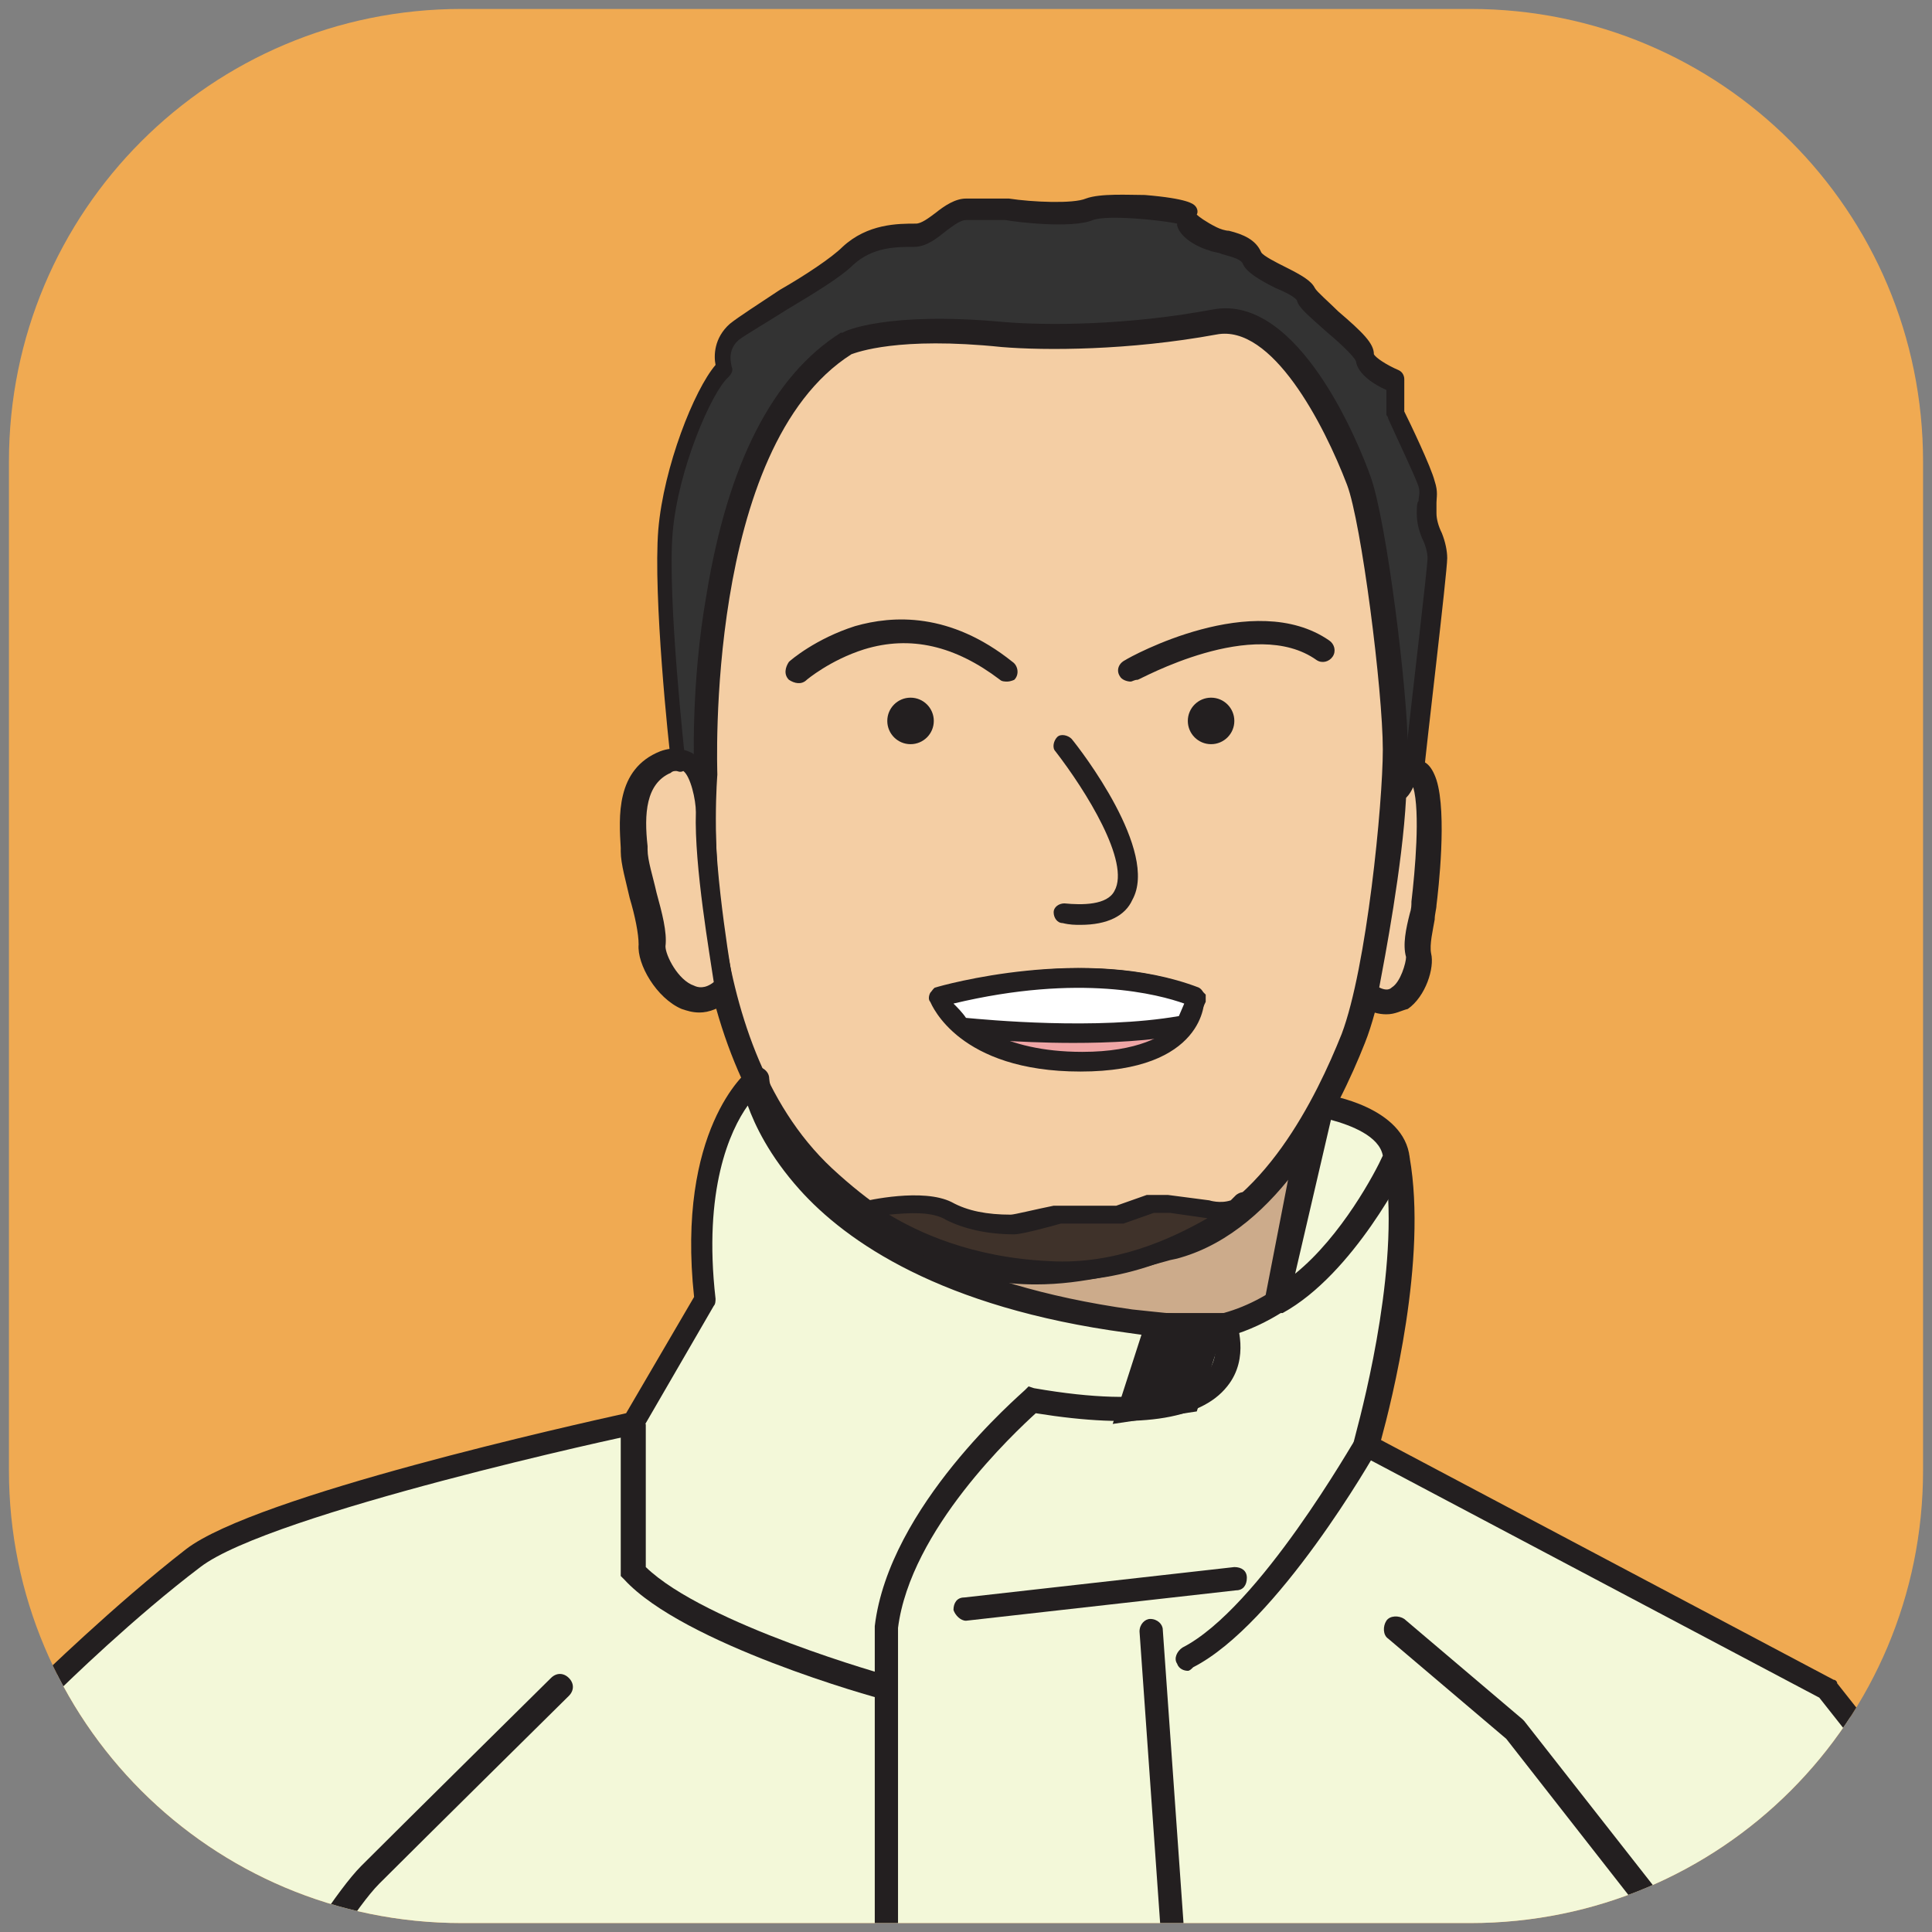 <?xml version="1.0" encoding="utf-8"?>
<!-- Generator: Adobe Illustrator 24.2.3, SVG Export Plug-In . SVG Version: 6.00 Build 0)  -->
<svg version="1.1" id="Layer_1" xmlns="http://www.w3.org/2000/svg" xmlns:xlink="http://www.w3.org/1999/xlink" x="0px" y="0px"
	 viewBox="0 0 108 108" style="enable-background:new 0 0 108 108;" xml:space="preserve">
<rect x="0" y="0" width="108" height="108" fill="#808080" stroke="none"/>
<style type="text/css">
	.st0{clip-path:url(#SVGID_2_);}
	.st1{fill:#F0AA52;}
	.st2{fill:#CCAB8B;}
	.st3{fill:#231F20;}
	.st4{fill:#333333;}
	.st5{fill:#F4CEA4;}
	.st6{fill:#EFA5A5;}
	.st7{fill:#FFFFFF;}
	.st8{fill:#F3F8D9;}
	.st9{fill:#3F322A;}
</style>
<desc>Created with Sketch.</desc>
<g>
	<g>
		<defs>
			<path id="SVGID_1_" d="M82.2,107.5H25.8c-14,0-25.3-11.3-25.3-25.3V25.8c0-14,11.3-25.3,25.3-25.3h56.4c14,0,25.3,11.3,25.3,25.3
				v56.4C107.5,96.2,96.2,107.5,82.2,107.5z"/>
		</defs>
		<clipPath id="SVGID_2_">
			<use xlink:href="#SVGID_1_"  style="overflow:visible;"/>
		</clipPath>
		<g class="st0">
			<g>
				<rect x="0.5" y="0.5" class="st1" width="107" height="107"/>
			</g>
			<g>
				<g>
					<polygon class="st2" points="73.3,62.9 70.9,75 44.6,74.2 42.2,60.3 					"/>
					<path class="st3" d="M71.5,75.7L44,74.9l-2.6-15.3l32.7,2.7L71.5,75.7z M45.2,73.5l25.2,0.7l2.1-10.8L43.1,61L45.2,73.5z"/>
				</g>
				<g>
					<path class="st4" d="M37.9,42.5c0,0-1-9-0.7-12.8s2.3-8.2,3.3-9.1c0,0-0.4-1.2,0.6-2c1-0.9,5.1-3.1,6.4-4.2
						c1.3-1.2,2.8-1.2,3.7-1.2c1,0,1.9-1.4,2.9-1.4s2.3,0,2.3,0s3.5,0.5,4.6,0c1.2-0.5,5.7,0.1,5.5,0.4c-0.2,0.3,0.4,0.9,1.5,1.3
						c1,0.4,1.9,0.5,2.2,1.2c0.3,0.7,2.8,1.4,3,2s3.3,2.8,3.3,3.5c0.1,0.7,1.7,1.3,1.7,1.3v1.7c0,0,1.5,3.1,1.7,3.9s0,0.9,0,1.7
						c0,0.8,0.6,1.7,0.6,2.5c0,0.8-1.5,11.8-1.5,11.8l-2.7,3.7l-38.4-1V42.5z"/>
					<path class="st3" d="M76.4,47.4C76.4,47.4,76.3,47.4,76.4,47.4l-38.4-1c-0.3,0-0.5-0.2-0.5-0.5v-3.4c-0.1-0.7-1-9.2-0.7-12.9
						c0.3-3.5,2-7.8,3.2-9.2c-0.1-0.5-0.1-1.5,0.8-2.3c0.5-0.4,1.6-1.1,2.8-1.9c1.4-0.8,2.9-1.8,3.5-2.4c1.4-1.3,3.1-1.3,4.1-1.3
						c0.3,0,0.7-0.3,1.1-0.6c0.5-0.4,1.1-0.8,1.7-0.8h2.3c0,0,0,0,0.1,0c1.3,0.2,3.6,0.3,4.3,0c0.8-0.3,2.4-0.2,3.3-0.2
						c2.4,0.2,2.7,0.5,2.8,0.6c0.1,0.1,0.2,0.3,0.1,0.5c0.1,0.1,0.5,0.4,1.1,0.7c0.2,0.1,0.5,0.2,0.7,0.2c0.8,0.2,1.5,0.5,1.8,1.2
						c0.1,0.2,0.9,0.6,1.3,0.8c1,0.5,1.5,0.8,1.7,1.2c0.1,0.2,0.8,0.8,1.3,1.3c1.4,1.2,2,1.8,2,2.4c0.1,0.2,0.7,0.6,1.4,0.9
						c0.2,0.1,0.3,0.3,0.3,0.5V23c0.3,0.6,1.5,3.1,1.7,3.9c0.2,0.6,0.1,0.9,0.1,1.2c0,0.2,0,0.3,0,0.6c0,0.3,0.1,0.7,0.3,1.1
						c0.2,0.5,0.3,1,0.3,1.4c0,0.8-1.2,10.8-1.3,12c0,0.1,0,0.2-0.1,0.3l-2.7,3.7C76.7,47.3,76.5,47.4,76.4,47.4z M38.5,45.3
						l37.6,0.9l2.4-3.3c0.5-4.5,1.3-11.2,1.3-11.7c0-0.3-0.1-0.7-0.3-1.1c-0.2-0.5-0.3-0.9-0.3-1.4c0-0.3,0-0.6,0.1-0.7
						c0-0.3,0.1-0.4,0-0.8c-0.2-0.6-1.3-2.9-1.7-3.8c0-0.1-0.1-0.2-0.1-0.2v-1.4c-0.7-0.3-1.6-0.9-1.7-1.6c-0.1-0.3-1.1-1.2-1.7-1.7
						c-1-0.9-1.5-1.3-1.6-1.7c-0.1-0.2-0.7-0.5-1.2-0.7c-1-0.5-1.6-0.9-1.8-1.3c-0.1-0.3-0.5-0.4-1.2-0.6c-0.2-0.1-0.5-0.1-0.7-0.2
						c-0.4-0.1-1.6-0.6-1.8-1.4c0,0,0,0,0-0.1c-0.9-0.2-3.9-0.5-4.7-0.2c-1.2,0.5-4.4,0.1-4.9,0H54c-0.3,0-0.7,0.3-1.1,0.6
						c-0.5,0.4-1.1,0.9-1.8,0.9c-1,0-2.3,0-3.4,1c-0.7,0.7-2.2,1.6-3.7,2.5c-1.1,0.7-2.3,1.4-2.7,1.7c-0.7,0.6-0.4,1.4-0.4,1.5
						c0.1,0.2,0,0.4-0.2,0.6c-0.9,0.8-2.8,5.1-3.1,8.7c-0.3,3.7,0.7,12.6,0.7,12.7c0,0,0,0,0,0.1v2.7H38.5z M75.8,20.2L75.8,20.2
						L75.8,20.2z M72.5,16.8L72.5,16.8L72.5,16.8z M73.5,16.4L73.5,16.4L73.5,16.4z"/>
				</g>
				<g>
					<path class="st5" d="M47.3,19.2c0,0,2.2-1.2,8.7-0.5c2.7,0.3,7.2,0.2,11.8-0.7c4-0.7,7.2,6.5,8.1,8.8s2,11.8,2,15
						S77,54.2,75.6,58c-1.4,3.8-4.6,10.1-9.8,11.6c-5.2,1.4-11.6,3.8-19.6-3.8s-6.6-22.5-6.6-22.5S38.6,24.7,47.3,19.2z"/>
					<path class="st3" d="M57.9,71.8c-3.6,0-7.6-1.2-12.2-5.4c-3.4-3.2-5.7-8.2-6.6-14.5c-0.6-4.5-0.3-8.1-0.3-8.6s-0.2-5,0.7-10.1
						c1.2-7.3,3.7-12.2,7.5-14.6h0.1c0.1-0.1,2.5-1.2,9-0.6c2.4,0.2,6.9,0.2,11.7-0.7c4.8-0.9,8.2,7.6,8.8,9.3
						c0.9,2.4,2.1,12.1,2.1,15.3c0,3-0.8,12.4-2.4,16.4c-1.5,3.8-4.8,10.4-10.3,12c-0.3,0.1-0.5,0.1-0.8,0.2
						C63,71.1,60.6,71.8,57.9,71.8z M47.6,19.8c-8.2,5.2-7.5,23.3-7.5,23.5l0,0l0,0c0,0.1-1.3,14.8,6.4,22c4.2,3.9,7.9,5.1,11.3,5.1
						c2.5,0,4.8-0.6,7-1.3c0.3-0.1,0.5-0.1,0.8-0.2c5-1.4,8-7.6,9.4-11.1c1.4-3.7,2.3-12.9,2.3-15.9c0-3.3-1.2-12.7-2-14.8
						c-1.3-3.4-4.2-9-7.3-8.4c-4.9,0.9-9.6,0.9-12,0.7C50.2,18.8,47.9,19.7,47.6,19.8z"/>
				</g>
				<g>
					<path class="st3" d="M56.3,38.1c-0.1,0-0.3,0-0.4-0.1c-2.5-1.9-5-2.5-7.6-1.7c-1.9,0.6-3.2,1.7-3.2,1.7c-0.3,0.3-0.7,0.2-1,0
						c-0.3-0.3-0.2-0.7,0-1c0.1-0.1,1.5-1.3,3.7-2c2.1-0.6,5.3-0.8,8.8,2c0.3,0.2,0.4,0.7,0.1,1C56.7,38,56.5,38.1,56.3,38.1z"/>
				</g>
				<g>
					<path class="st3" d="M63.2,38.1c-0.2,0-0.5-0.1-0.6-0.3c-0.2-0.3-0.1-0.7,0.3-0.9c0.3-0.2,7.2-4,11.4-1.1
						c0.3,0.2,0.4,0.6,0.2,0.9c-0.2,0.3-0.6,0.4-0.9,0.2c-3.5-2.5-9.9,1.1-10,1.1C63.4,38,63.3,38.1,63.2,38.1z"/>
				</g>
				<g>
					<circle class="st3" cx="67.7" cy="40.3" r="1.3"/>
				</g>
				<g>
					<circle class="st3" cx="50.9" cy="40.3" r="1.3"/>
				</g>
				<g>
					<path class="st3" d="M60.4,51.7c-0.3,0-0.6,0-1-0.1c-0.3,0-0.5-0.3-0.5-0.6s0.3-0.5,0.6-0.5c1,0.1,2.4,0.1,2.8-0.7
						c0.9-1.6-1.6-5.6-3.3-7.8c-0.2-0.2-0.1-0.6,0.1-0.8c0.2-0.2,0.6-0.1,0.8,0.1c0.5,0.6,4.9,6.3,3.4,9
						C62.9,51.2,61.9,51.7,60.4,51.7z"/>
				</g>
				<g>
					<path class="st6" d="M52.4,55.8c0,0,8.1-2.4,14.5,0c0,0,0,3.6-6.5,3.6S52.4,55.8,52.4,55.8z"/>
					<path class="st3" d="M60.4,59.9c-6.8,0-8.3-3.7-8.4-3.9c-0.1-0.1-0.1-0.3,0-0.5c0.1-0.1,0.2-0.3,0.3-0.3
						c0.3-0.1,8.4-2.4,14.7,0c0.2,0.1,0.3,0.3,0.3,0.5C67.4,56,67.3,59.9,60.4,59.9z M53.3,56.1c0.7,0.9,2.7,2.7,7.2,2.7
						c3.1,0,4.6-0.9,5.3-1.6c0.4-0.4,0.6-0.8,0.7-1.1C61.4,54.5,55.3,55.7,53.3,56.1z M52.4,55.8L52.4,55.8L52.4,55.8z"/>
				</g>
				<g>
					<path class="st7" d="M53.8,57.4c0,0,7.2,0.8,12.5-0.2l0.7-1.5c0,0-5-2.6-14.5,0C52.4,55.8,53.2,56.5,53.8,57.4z"/>
					<path class="st3" d="M60,58.3c-3.3,0-6.1-0.3-6.2-0.3c-0.1,0-0.3-0.1-0.3-0.2c-0.6-0.9-1.3-1.6-1.3-1.6
						c-0.1-0.1-0.2-0.3-0.2-0.5c0.1-0.2,0.2-0.3,0.3-0.4c9.4-2.6,14.5-0.1,14.8,0c0.1,0.1,0.2,0.2,0.3,0.3c0,0.1,0,0.3,0,0.4
						l-0.7,1.5c-0.1,0.1-0.2,0.2-0.3,0.3C64.3,58.2,62,58.3,60,58.3z M54,56.9c1.1,0.1,7.3,0.7,11.9-0.1l0.3-0.7
						c-1.4-0.5-5.8-1.7-12.9,0C53.5,56.3,53.8,56.6,54,56.9z"/>
				</g>
				<g>
					<path class="st5" d="M77.8,44.5c0,0,1.1-2.5,1.7-0.7c0.6,1.7,0.1,6,0,6.7c-0.1,0.8-0.5,2.1-0.3,2.9c0.2,0.8-0.8,3.7-2.8,2.1
						C76.4,55.5,77.8,48.8,77.8,44.5z"/>
					<path class="st3" d="M77.5,56.7c-0.4,0-1-0.1-1.5-0.6l-0.3-0.3l0.1-0.4c0-0.1,1.4-6.7,1.5-10.9v-0.1l0.1-0.1
						c0.3-0.7,0.9-1.8,1.8-1.8c0.4,0,0.8,0.2,1.1,1.1c0.6,1.9,0.1,6.2,0,7c0,0.2-0.1,0.5-0.1,0.8c-0.1,0.6-0.3,1.4-0.2,1.9
						c0.2,0.8-0.3,2.4-1.3,3.1C78.3,56.5,78,56.7,77.5,56.7z M77.1,55.2c0.4,0.2,0.6,0.1,0.7,0c0.5-0.3,0.8-1.4,0.8-1.7
						c-0.2-0.7,0-1.6,0.2-2.4c0.1-0.3,0.1-0.5,0.1-0.7c0.2-1.7,0.5-5,0.1-6.4c-0.1,0.2-0.2,0.4-0.4,0.6
						C78.4,48.4,77.4,53.6,77.1,55.2z"/>
				</g>
				<g>
					<path class="st5" d="M39.4,45.5c0,0-0.1-3.8-2.2-2.9s-1.8,3.5-1.7,5s1.1,4,1,5.3s2.1,4.5,4,2.3C40.5,55.2,39.3,48.9,39.4,45.5z
						"/>
					<path class="st3" d="M39.1,56.6c-0.4,0-0.7-0.1-1-0.2c-1.4-0.6-2.5-2.5-2.4-3.6c0-0.6-0.2-1.6-0.5-2.6
						c-0.2-0.9-0.5-1.9-0.5-2.6v-0.2c-0.1-1.7-0.3-4.4,2.2-5.4c0.8-0.3,1.4-0.1,1.8,0.1c1.2,0.8,1.3,3,1.3,3.4l0,0l0,0
						c-0.1,3.3,1,9.6,1,9.6l0.1,0.3L41,55.7C40.3,56.4,39.6,56.6,39.1,56.6z M37.8,43.1c-0.1,0-0.2,0-0.3,0.1
						c-1.4,0.6-1.5,2.3-1.3,4.1v0.2c0,0.6,0.3,1.5,0.5,2.4c0.3,1.1,0.6,2.2,0.5,3c0,0.5,0.7,1.9,1.6,2.2c0.2,0.1,0.6,0.2,1.1-0.2
						c-0.2-1.4-1.1-6.5-1-9.5c0-0.7-0.3-2-0.7-2.3C38,43.2,37.9,43.1,37.8,43.1z"/>
				</g>
				<g>
					<path class="st8" d="M42.2,60.3c0,0-3.9,3.1-2.8,12.3l-4,6.9c0,0-20.5,4.4-24.6,7.5c-4,3.1-8.3,7.3-8.3,7.3L-4,107.5l-4.2,11.9
						h127.1c0,0-9.4-18.9-13.7-21.2l-3.1-3.9L76.4,80.7c0,0,2.9-9.6,1.7-16c0,0-3.3,7.5-9.5,9.2c-1.3,0.4-4.1,0-5.4-0.2
						C43.4,71.1,42.2,60.3,42.2,60.3z"/>
					<path class="st3" d="M118.9,120.1H-8.3c-0.2,0-0.4-0.1-0.6-0.3c-0.1-0.2-0.2-0.4-0.1-0.6l4.2-11.9v-0.1L1.7,94
						C2,94,2,93.9,2.1,93.9c0,0,4.3-4.2,8.3-7.3c3.9-3,21.9-7,24.6-7.6l3.8-6.5c-1-9.3,2.9-12.6,3.1-12.7c0.2-0.2,0.5-0.2,0.7-0.1
						c0.2,0.1,0.4,0.3,0.4,0.6c0,0.1,0.3,2.6,2.9,5.4c2.4,2.6,7.4,6.1,17.4,7.5c1.1,0.1,3.9,0.5,5.1,0.2c5.8-1.6,9-8.8,9.1-8.9
						c0.1-0.3,0.4-0.4,0.7-0.4c0.3,0,0.5,0.3,0.6,0.6c1,5.7-1,13.6-1.6,15.8l25.3,13.4c0.1,0,0.2,0.1,0.2,0.2l3,3.8
						c4.4,2.7,13.4,20.6,13.8,21.4c0.1,0.2,0.1,0.5,0,0.7C119.3,120,119.1,120.1,118.9,120.1z M-7.3,118.8h125.1
						c-3-5.8-9.8-18.2-12.9-19.9c-0.1,0-0.2-0.1-0.2-0.2l-3-3.8L76,81.3c-0.3-0.2-0.4-0.5-0.3-0.8c0-0.1,2.2-7.6,1.9-13.5
						c-1.5,2.4-4.4,6.4-8.9,7.7c-1.3,0.4-3.6,0.1-5.7-0.2c-10.4-1.4-15.7-5.1-18.3-8c-1.7-1.9-2.5-3.6-2.9-4.7
						c-1,1.4-2.5,4.7-1.8,10.8c0,0.1,0,0.3-0.1,0.4l-4,6.9c-0.1,0.2-0.3,0.3-0.4,0.3c-0.2,0-20.4,4.4-24.3,7.4
						c-3.7,2.8-7.5,6.5-8.1,7.1l-6.5,13L-7.3,118.8z"/>
				</g>
				<g>
					<path class="st8" d="M73.9,61.8c0,0,3.9,0.6,4.2,2.9c0,0-2.8,5.9-6.7,8L73.9,61.8z"/>
					<path class="st3" d="M71.4,73.4c-0.1,0-0.3,0-0.4-0.1c-0.2-0.2-0.3-0.4-0.2-0.7l2.5-10.9c0.1-0.3,0.4-0.6,0.8-0.5
						c0.2,0,4.4,0.7,4.7,3.5c0,0.1,0,0.3-0.1,0.4c-0.1,0.2-3,6.1-7,8.3C71.6,73.4,71.5,73.4,71.4,73.4z M74.4,62.6l-2,8.6
						c2.6-2.1,4.5-5.7,4.9-6.6C77.1,63.5,75.5,62.9,74.4,62.6z"/>
				</g>
				<g>
					<path class="st3" d="M50.3,119.5h-1.4V90.9l0,0c0.8-6.7,8.1-12.9,8.4-13.2l0.2-0.2l0.3,0.1c6.9,1.2,9-0.1,9.7-0.9
						c0.8-1,0.3-2.4,0.3-2.4l1.3-0.5c0,0.1,0.8,2.1-0.5,3.7c-1.5,1.9-5.1,2.4-10.7,1.5c-1.2,1.1-7,6.5-7.7,12v28.5H50.3z"/>
				</g>
				<g>
					<path class="st3" d="M66.4,93.4c-0.2,0-0.5-0.1-0.6-0.4c-0.2-0.3,0-0.7,0.3-0.9c4.3-2.2,9.6-11.6,9.7-11.7
						c0.2-0.3,0.6-0.4,0.9-0.3c0.3,0.2,0.4,0.6,0.3,0.9c-0.2,0.4-5.6,9.8-10.3,12.2C66.6,93.3,66.5,93.4,66.4,93.4z"/>
				</g>
				<g>
					<path class="st3" d="M49.4,95c-0.5-0.1-11.2-3.1-14.5-6.7l-0.2-0.2v-8.5h1.4v8c3.3,3.2,13.6,6.1,13.7,6.1L49.4,95z"/>
				</g>
				<g>
					<path class="st3" d="M11.4,120.1c-0.1,0-0.2,0-0.3-0.1c-0.3-0.2-0.4-0.6-0.3-0.9c0.3-0.5,6.8-12.2,9.4-14.8
						c2.5-2.5,10.5-10.4,10.6-10.5c0.3-0.3,0.7-0.3,1,0s0.3,0.7,0,1c-0.1,0.1-8.1,8-10.6,10.5c-2.4,2.4-9.1,14.4-9.1,14.5
						C11.9,120,11.6,120.1,11.4,120.1z"/>
				</g>
				<g>
					<path class="st3" d="M98.5,120.1c-0.3,0-0.5-0.2-0.6-0.4l-4-10.1l-9.7-12.4l-6.6-5.6c-0.3-0.2-0.3-0.7-0.1-1
						c0.2-0.3,0.7-0.3,1-0.1l6.6,5.6l0.1,0.1l9.8,12.5c0,0.1,0.1,0.1,0.1,0.2l4,10.2c0.1,0.3,0,0.7-0.4,0.9
						C98.6,120.1,98.5,120.1,98.5,120.1z"/>
				</g>
				<g>
					<path class="st3" d="M54,90.6c-0.3,0-0.6-0.3-0.7-0.6c0-0.4,0.2-0.7,0.6-0.7L69,87.6c0.4,0,0.7,0.2,0.7,0.6s-0.2,0.7-0.6,0.7
						L54,90.6L54,90.6z"/>
				</g>
				<g>
					<path class="st3" d="M66.4,120.1c-0.4,0-0.7-0.3-0.7-0.6l-2-28.3c0-0.4,0.3-0.7,0.6-0.7c0.4,0,0.7,0.3,0.7,0.6l2,28.3
						C67.1,119.8,66.8,120.1,66.4,120.1L66.4,120.1z"/>
				</g>
				<g>
					<polygon class="st3" points="64.7,74 63.1,78.7 66.4,78.2 67.7,74 					"/>
					<path class="st3" d="M62.2,79.6l2-6.2h4.5l-1.8,5.5L62.2,79.6z M65.1,74.7l-1,3.2l1.7-0.3l0.9-2.9
						C66.7,74.7,65.1,74.7,65.1,74.7z"/>
				</g>
				<g>
					<path class="st9" d="M48.3,67.6c0,0,3.3-0.8,4.7,0s3.2,0.8,3.6,0.8c0.4,0,2.5-0.6,2.5-0.6h3.5l1.7-0.6h1.1l2.3,0.3
						c0,0,1.3,0.4,2.1-0.3c0.8-0.8-4.3,4.1-11.1,3.8S48.3,67.6,48.3,67.6z"/>
					<path class="st3" d="M59.3,71.6c-0.2,0-0.4,0-0.7,0c-6.9-0.3-10.5-3.4-10.7-3.5l-0.8-0.7l1-0.2c0.4-0.1,3.5-0.8,5.1,0
						c0.9,0.5,2,0.7,3.3,0.7c0.2,0,1.4-0.3,2.4-0.5H59h3.4l1.7-0.6h1.2l2.3,0.3l0,0c0,0,0.6,0.2,1.2,0c0.1-0.1,0.2-0.2,0.3-0.3
						c0.4-0.3,0.7-0.1,0.8,0c0.1,0.1,0.3,0.4-0.1,0.8c-0.2,0.2-0.4,0.3-0.5,0.4C67.8,69.4,63.9,71.6,59.3,71.6z M49.7,67.9
						c1.5,0.9,4.5,2.4,9,2.6c3.6,0.2,6.7-1.2,8.8-2.4l-2.1-0.3h-0.9l-1.7,0.6h-3.5c-0.7,0.2-2.2,0.6-2.6,0.6c-1.5,0-2.8-0.3-3.8-0.8
						C52.1,67.7,50.8,67.8,49.7,67.9z"/>
				</g>
			</g>
		</g>
	</g>
</g>
</svg>
